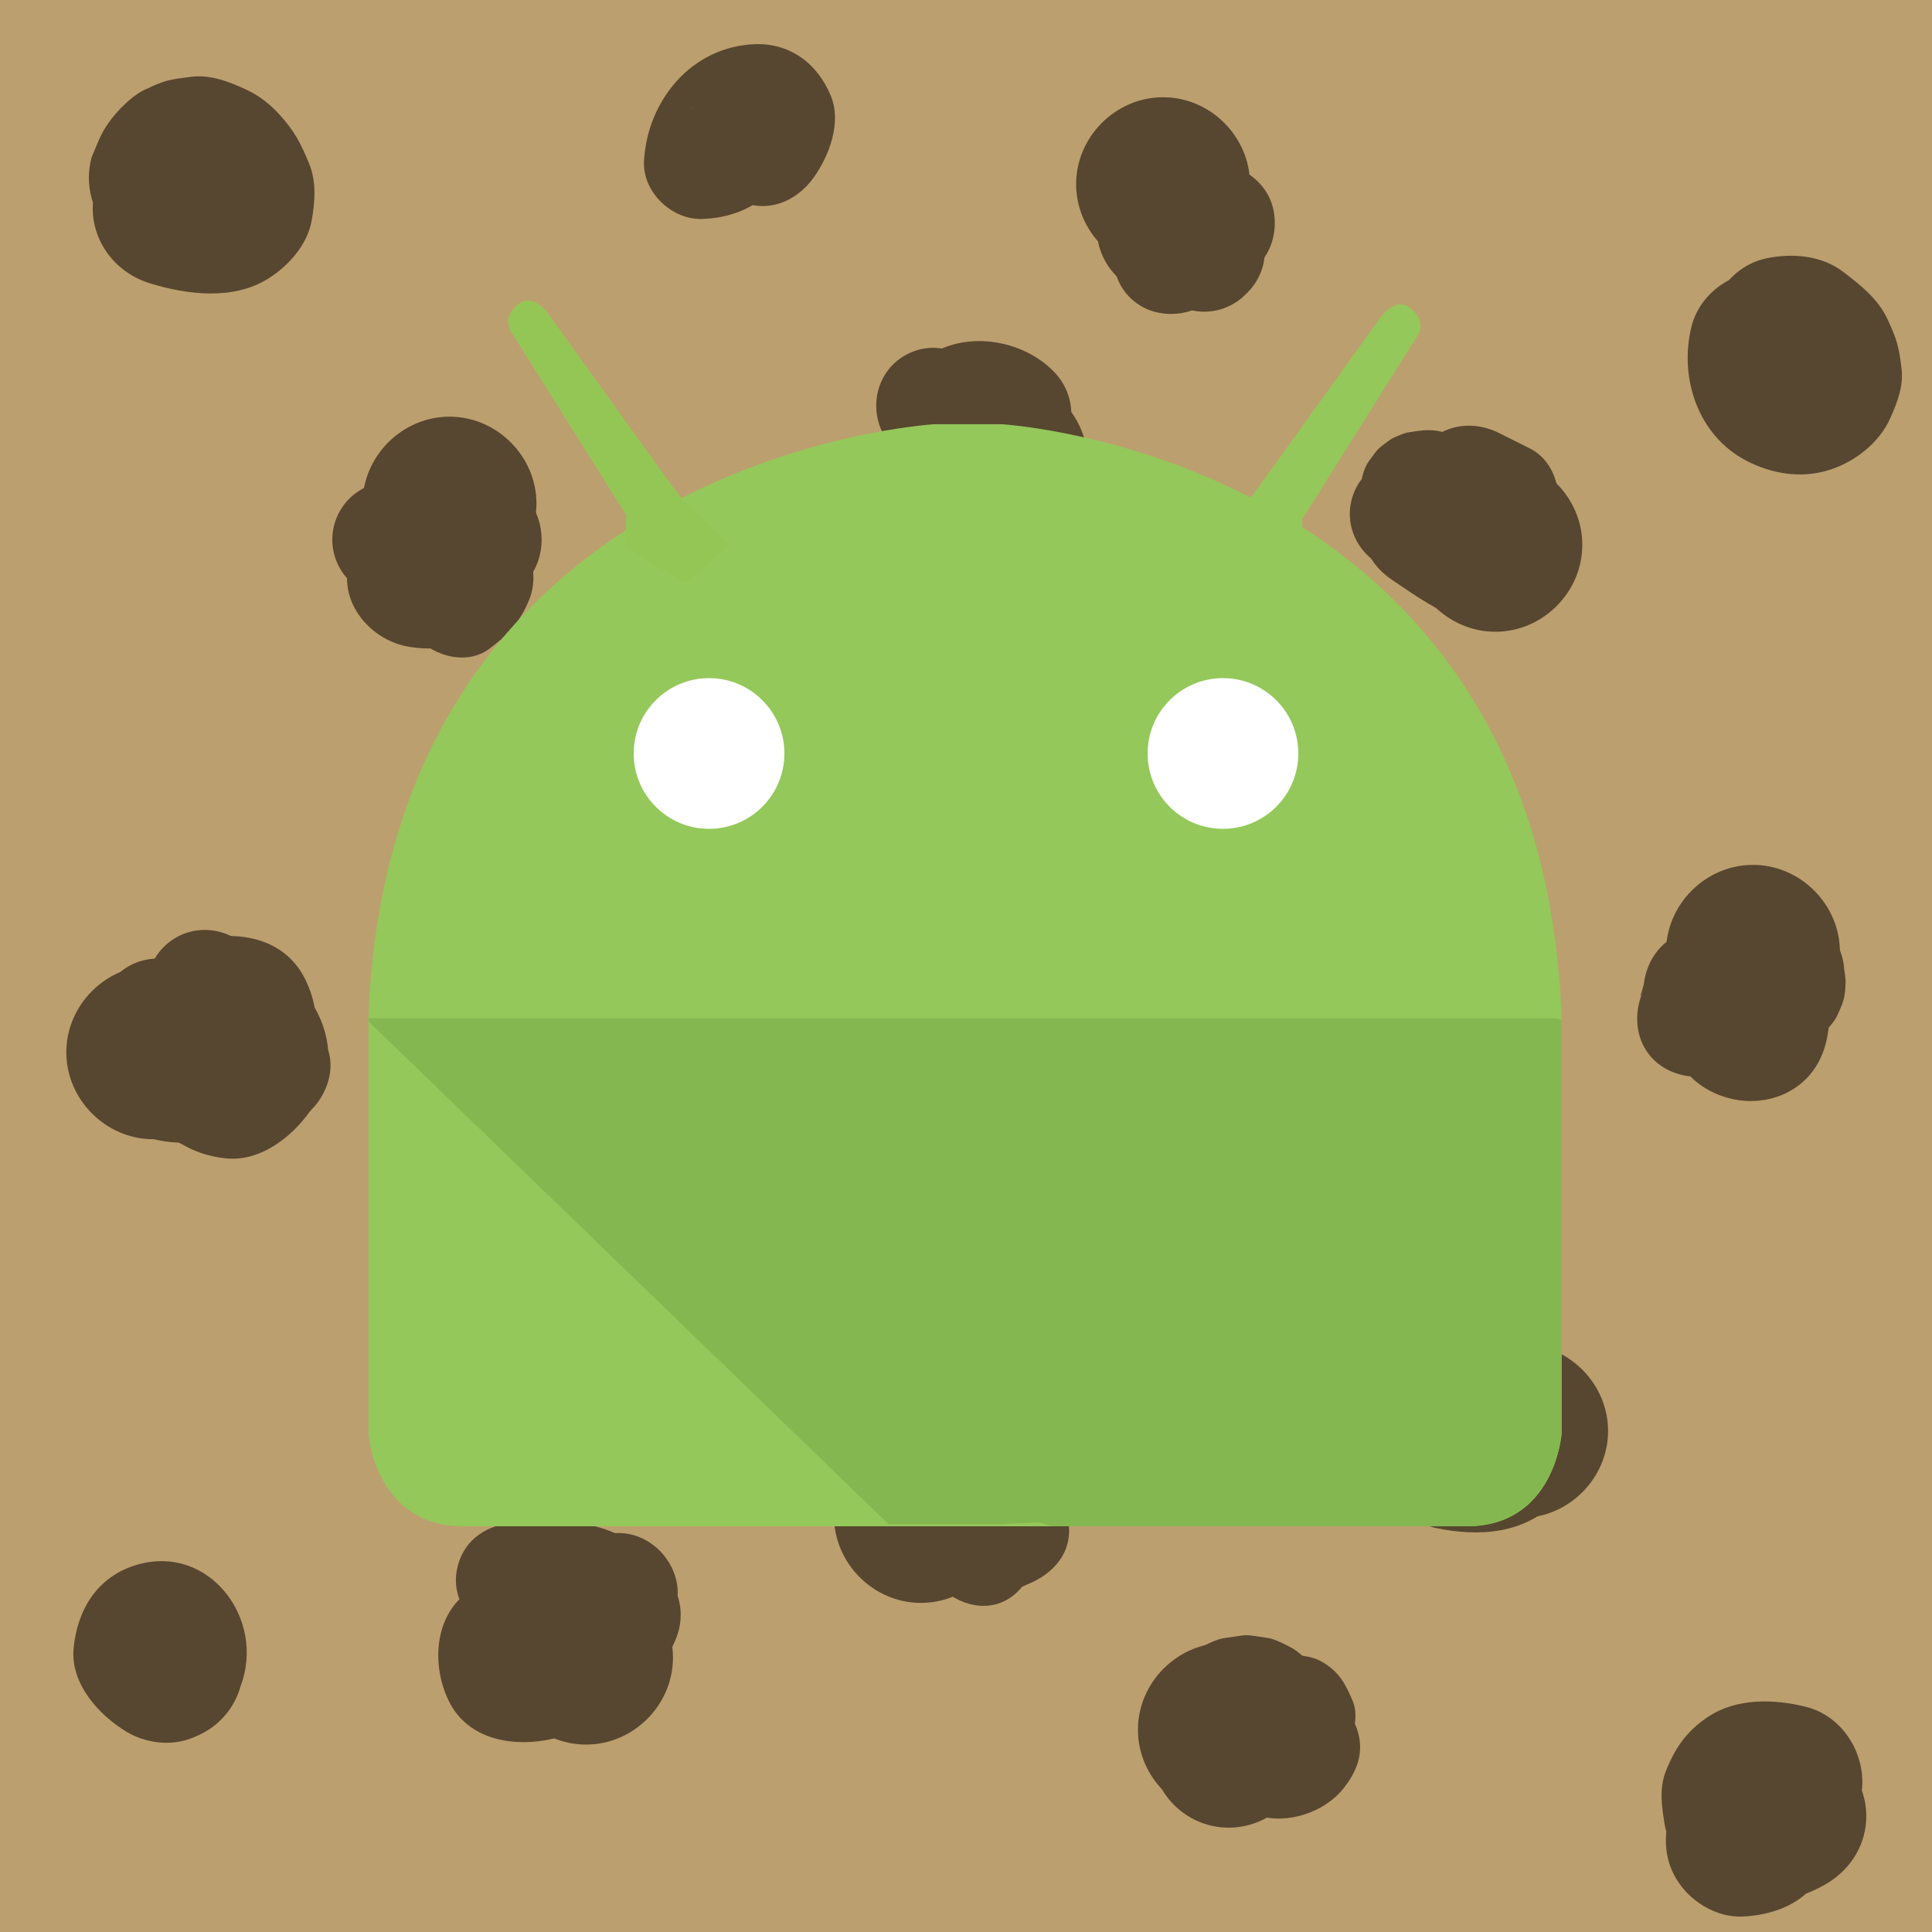 <?xml version="1.0" encoding="utf-8"?>
<!-- Generator: Adobe Illustrator 16.0.0, SVG Export Plug-In . SVG Version: 6.00 Build 0)  -->
<!DOCTYPE svg PUBLIC "-//W3C//DTD SVG 1.1//EN" "http://www.w3.org/Graphics/SVG/1.1/DTD/svg11.dtd">
<svg version="1.1" xmlns="http://www.w3.org/2000/svg" xmlns:xlink="http://www.w3.org/1999/xlink" x="0px" y="0px" width="500px"
	 height="500px" viewBox="0 0 500 500" enable-background="new 0 0 500 500" xml:space="preserve">
<g id="Fork_x2F_Knife" display="none">
	<path display="inline" fill="#8C8C8C" d="M380.877,467.47L197.671,262.11L13.235,74.103c0,0,100.93-45.156,196.91,162.115
		l206.179,196.384C416.324,432.602,420.826,466.531,380.877,467.47z"/>
	<path display="inline" fill="#8C8C8C" d="M103.507,461.143l243.67-247.137c0,0,31.363,9.529,54.394-13.828l0.308-0.31l83.73-84.921
		c0,0,3.235-6.407-1.135-10.715c-4.37-4.309-10.732-0.982-10.732-0.982l-81.195,82.193l-0.933,0.945c0,0-17.466,2.935-15.602-14.903
		l83.729-84.92c0,0,2.988-6.649-2.066-11.634c-5.056-4.986-11.662-1.902-11.662-1.902l-83.729,84.92
		c-17.809,2.118-14.462-15.669-14.462-15.669l81.701-82.631c0,0,3.236-6.407-1.135-10.716c-4.367-4.308-10.729-0.982-10.729-0.982
		l-84.884,85.7c-23.031,23.358-14.212,55.364-14.212,55.364L76.504,434.52c0,0-13.155,15.344-0.555,27.764
		C88.546,474.707,103.507,461.143,103.507,461.143z"/>
</g>
<g id="Cookie">
	<g id="Layer_4">
		<rect fill="#BC9F6E" width="500" height="500"/>
	</g>
	<path fill="#BC9F6E" d="M500,250c0,138.076-111.924,250-250,250S0,388.076,0,250S111.924,0,250,0S500,111.924,500,250z"/>
	<g id="Layer_5">
		<g>
			<g>
				<path fill="#574630" d="M42.906,27.73c-1.271,0.65-2.507,1.368-3.807,1.96c1.592-0.672,3.185-1.344,4.777-2.016
					c-0.631,0.253-1.234,0.438-1.906,0.543c1.772-0.238,3.544-0.476,5.317-0.714c-0.324,0.035-0.647,0.035-0.971,0
					c1.772,0.238,3.545,0.476,5.317,0.714c-0.554-0.092-1.032-0.232-1.556-0.437c1.593,0.672,3.185,1.344,4.778,2.016
					c-0.628-0.314-1.187-0.663-1.761-1.067c2.392,9.122,4.784,18.243,7.175,27.364c0.489-1.114,1.064-2.171,1.797-3.145
					c-1.042,1.349-2.085,2.698-3.127,4.047c0.461-0.583,0.964-1.111,1.541-1.582c-1.349,1.042-2.699,2.085-4.048,3.127
					c0.516-0.397,1.06-0.725,1.657-0.983c-1.592,0.672-3.185,1.344-4.777,2.016c0.5-0.198,1.005-0.337,1.536-0.421
					c-1.772,0.238-3.545,0.476-5.317,0.714c0.655-0.084,1.299-0.079,1.954,0.004c-1.772-0.238-3.544-0.477-5.317-0.714
					c0.735,0.113,1.437,0.315,2.126,0.593c-1.593-0.672-3.185-1.344-4.778-2.016c0.977,0.416,1.876,0.961,2.72,1.604
					c-1.349-1.042-2.698-2.085-4.048-3.127c0.97,0.763,1.833,1.633,2.599,2.601c-1.042-1.349-2.085-2.698-3.127-4.047
					c0.722,0.94,1.333,1.946,1.801,3.036c-0.672-1.593-1.344-3.185-2.016-4.778c0.311,0.763,0.542,1.542,0.655,2.359
					c-0.238-1.772-0.476-3.544-0.714-5.316c0.059,0.517,0.068,1.026,0.01,1.543c0.238-1.772,0.476-3.544,0.714-5.317
					c-0.063,0.435-0.17,0.847-0.336,1.254c0.672-1.592,1.344-3.185,2.016-4.777c-0.135,0.298-0.294,0.574-0.485,0.84
					c1.042-1.349,2.085-2.698,3.127-4.047c-0.247,0.318-0.523,0.593-0.837,0.845c1.349-1.042,2.698-2.085,4.048-3.127
					c-0.361,0.268-0.74,0.485-1.148,0.672c1.592-0.672,3.185-1.344,4.777-2.016c-0.716,0.301-1.456,0.483-2.222,0.602
					c1.772-0.238,3.544-0.476,5.317-0.714c-1.706,0.224-3.416,0.121-5.116-0.104c1.772,0.238,3.544,0.476,5.317,0.714
					c-2.466-0.359-4.873-0.981-7.25-1.718c-10.413-3.226-21.782,3.715-24.603,13.969c-2.96,10.762,3.564,21.379,13.969,24.603
					c9.728,3.013,21.754,4.517,30.853-1.257c5.186-3.291,10.012-8.683,11.122-14.938c0.863-4.867,1.282-9.981-0.643-14.7
					c-2.158-5.292-3.829-8.523-7.785-12.851c-2.265-2.477-5.104-4.736-8.146-6.178c-4.406-2.087-9.533-4.138-14.552-3.493
					c-5.842,0.75-6.596,0.774-12.006,3.322c-2.332,1.098-4.411,2.908-6.202,4.742c-2.205,2.257-4.3,5.032-5.592,7.974
					c-0.672,1.592-1.344,3.185-2.016,4.777c-0.953,3.544-0.953,7.089,0,10.634c1.469,5.341,4.79,8.857,9.191,11.953
					c2.146,1.509,4.633,2.338,7.075,3.292c4.083,1.596,8.494,0.874,12.624,0.227c3.738-0.585,7.147-2.809,10.49-4.52
					c9.697-4.963,12.45-18.359,7.175-27.364c-2.619-4.471-6.954-7.816-11.953-9.191C52.913,24.228,47.792,25.229,42.906,27.73
					L42.906,27.73z"/>
			</g>
		</g>
		<g>
			<g>
				<path fill="#574630" d="M337.285,458.316c0.041-0.108,0.082-0.217,0.123-0.325c-0.672,1.593-1.344,3.186-2.016,4.777
					c0.242-0.52,0.537-0.983,0.878-1.443c-1.042,1.349-2.085,2.698-3.127,4.048c1.396-1.786,2.819-3.51,4.166-5.355
					c1.385-1.898,2.227-4.352,2.937-6.486c2.168-6.513,0.278-13.869-2.977-19.626c-2.392,9.122-4.783,18.243-7.175,27.364
					c0.199-0.095,0.399-0.188,0.599-0.283c-1.592,0.672-3.185,1.344-4.777,2.016c0.609-0.249,1.184-0.449,1.837-0.537
					c-1.772,0.238-3.545,0.477-5.316,0.714c0.115-0.001,0.23-0.002,0.345-0.003c-1.771-0.238-3.544-0.477-5.316-0.714
					c0.204,0.011,0.401,0.053,0.592,0.126c-1.593-0.672-3.186-1.344-4.778-2.016c0.178,0.07,0.343,0.163,0.494,0.28
					c-1.35-1.043-2.699-2.085-4.048-3.127c0.819,0.694,1.394,1.64,2.133,2.417c7.516,7.895,20.722,7.563,28.285,0
					c7.847-7.848,7.511-20.394,0-28.285c-2.146-2.253-3.51-4.309-6.675-5.824c-0.721-0.345-3.565-1.897-5.369-2.143
					c-6.854-0.934-4.126-0.924-10.979,0.003c-2.528,0.342-4.98,1.782-7.214,2.837c-4.487,2.12-7.917,7.323-9.19,11.953
					c-1.438,5.227-0.638,10.719,2.016,15.411c0.205,0.339,0.391,0.688,0.556,1.048c-0.672-1.593-1.344-3.186-2.017-4.778
					c0.242,0.582,0.421,1.136,0.518,1.759c-0.238-1.771-0.477-3.544-0.715-5.316c0.028,0.246,0.031,0.493,0.011,0.74
					c0.238-1.772,0.477-3.544,0.715-5.316c-0.047,0.343-0.117,0.649-0.227,0.978c0.673-1.592,1.345-3.185,2.017-4.777
					c-0.217,0.508-0.492,0.953-0.817,1.398c1.042-1.35,2.085-2.698,3.127-4.048c-1.387,1.793-2.805,3.52-4.165,5.354
					c-1.434,1.932-2.185,4.341-3.018,6.548c-1.813,4.796-0.485,11.141,2.016,15.411c2.619,4.471,6.953,7.815,11.953,9.19
					c5.162,1.42,10.792,0.69,15.411-2.016C332.904,467.452,335.374,463.375,337.285,458.316L337.285,458.316z"/>
			</g>
		</g>
		<g>
			<g>
				<path fill="#574630" d="M481,89c-0.003-0.344,0.025-0.685,0.085-1.022c-0.237,1.772-0.476,3.544-0.714,5.316
					c0.048-0.274,0.129-0.538,0.244-0.791c-0.672,1.592-1.344,3.185-2.017,4.777c0.059-0.104,0.117-0.209,0.177-0.313
					c-1.043,1.349-2.085,2.698-3.128,4.047c0.122-0.183,0.271-0.339,0.448-0.47c-1.35,1.042-2.698,2.085-4.048,3.127
					c0.09-0.054,0.179-0.107,0.268-0.16c-1.592,0.672-3.185,1.344-4.777,2.016c0.194-0.092,0.398-0.152,0.611-0.179
					c-1.771,0.238-3.544,0.476-5.316,0.714c0.232-0.029,0.465-0.03,0.697-0.002c-1.771-0.238-3.544-0.476-5.316-0.714
					c0.56,0.091,1.059,0.252,1.581,0.472c-1.593-0.672-3.185-1.344-4.777-2.016c0.767,0.377,1.458,0.826,2.138,1.342
					c-1.349-1.042-2.698-2.085-4.048-3.127c0.896,0.738,1.689,1.54,2.429,2.434c-1.042-1.349-2.085-2.698-3.127-4.048
					c0.719,0.94,1.321,1.91,1.816,2.985c-0.672-1.592-1.344-3.185-2.017-4.777c0.277,0.697,0.485,1.378,0.629,2.114
					c-0.238-1.772-0.476-3.544-0.714-5.317c0.086,0.716,0.09,1.373-0.006,2.087c0.237-1.772,0.476-3.544,0.714-5.317
					c-0.039,0.168-0.078,0.337-0.117,0.505c0.672-1.592,1.344-3.185,2.016-4.777c-0.358,0.818-0.761,1.55-1.284,2.272
					c1.042-1.349,2.084-2.698,3.127-4.047c-0.379,0.445-0.761,0.831-1.206,1.208c1.349-1.042,2.698-2.085,4.048-3.127
					c-0.442,0.315-0.873,0.573-1.361,0.81c1.593-0.672,3.186-1.344,4.777-2.016c-0.488,0.188-0.955,0.326-1.467,0.433
					c1.771-0.238,3.544-0.476,5.316-0.714c-0.693,0.089-1.344,0.097-2.04,0.032c1.772,0.238,3.545,0.476,5.317,0.714
					c-0.707-0.115-1.36-0.292-2.03-0.542c1.592,0.672,3.185,1.344,4.777,2.017c-0.853-0.378-1.61-0.833-2.352-1.399
					c1.35,1.042,2.699,2.084,4.048,3.127c-0.586-0.504-1.102-1.033-1.593-1.63c1.043,1.349,2.085,2.699,3.128,4.048
					c-0.473-0.648-0.864-1.304-1.214-2.025c0.672,1.592,1.344,3.185,2.016,4.777c-0.404-0.984-0.662-1.95-0.81-3.004
					c0.237,1.772,0.476,3.545,0.714,5.317c-0.07-0.921-0.049-1.796,0.056-2.714c-0.238,1.772-0.477,3.544-0.714,5.317
					c0.07-0.487,0.171-0.967,0.301-1.442c2.551-10.591-3.211-21.644-13.969-24.603c-10.248-2.819-22.051,3.372-24.602,13.969
					c-3.177,13.192,1.73,28.076,14.309,34.583c6.475,3.349,13.857,4.585,20.962,2.496c6.785-1.996,13.402-7.091,16.284-13.667
					c1.76-4.016,3.396-8.187,2.854-12.687c-0.687-5.694-1.17-7.452-3.599-12.729c-2.448-5.317-7.107-8.981-11.611-12.399
					c-5.55-4.212-13.169-4.808-19.716-3.435C446.955,68.993,441.386,79.387,441,89c-0.438,10.9,9.429,20,20,20
					C472.233,109,480.563,99.89,481,89L481,89z"/>
			</g>
		</g>
		<g>
			<g>
				<path fill="#574630" d="M53.094,413.73c-0.337-0.199-0.674-0.399-1.012-0.6c2.005,1.191,3.577,2.811,4.715,4.858
					c5.511,7.736,0.769,19.029-6.341,23.71c-9.594,6.314-22.066-0.126-25.877-10.566c-0.734-2.532-0.777-5.07-0.13-7.615
					c-0.191,0.74-0.436,1.462-0.734,2.166c-3.864,10.207,4.198,21.914,13.969,24.602c11.254,3.096,20.747-3.782,24.603-13.969
					c6.505-17.185-8.07-36.843-26.853-31.352c-10.131,2.961-15.403,11.483-16.383,21.576c-0.894,9.203,6.608,17.436,13.856,21.729
					c9.384,5.559,21.882,2.182,27.364-7.175C65.803,431.648,62.458,419.277,53.094,413.73L53.094,413.73z"/>
			</g>
		</g>
		<g>
			<g>
				<path fill="#574630" d="M437.73,459.905c-2.693,4.785-3.037,9.153-3.636,14.439c0.238-1.772,0.476-3.544,0.714-5.316
					c-0.034,0.136-0.068,0.271-0.103,0.407c0.673-1.593,1.345-3.186,2.017-4.778c-0.06,0.12-0.118,0.24-0.178,0.359
					c1.043-1.349,2.085-2.698,3.128-4.048c-0.092,0.103-0.184,0.204-0.275,0.306c1.35-1.042,2.699-2.085,4.048-3.127
					c-0.132,0.082-0.264,0.165-0.396,0.247c1.593-0.672,3.185-1.344,4.777-2.016c-0.398,0.168-0.813,0.267-1.247,0.297
					c1.772-0.238,3.545-0.477,5.317-0.715c-0.3,0.013-0.599,0.026-0.897,0.039c6.429,8.438,12.857,16.878,19.285,25.316
					c0.179-0.923,0.41-1.789,0.75-2.666c-0.672,1.592-1.344,3.185-2.016,4.777c0.263-0.557,0.543-1.055,0.891-1.563
					c-1.043,1.35-2.085,2.698-3.127,4.048c0.364-0.444,0.73-0.817,1.172-1.188c-1.35,1.042-2.699,2.085-4.048,3.127
					c0.473-0.326,0.928-0.579,1.453-0.813c-1.593,0.672-3.186,1.345-4.778,2.017c0.579-0.198,1.132-0.335,1.734-0.438
					c-1.771,0.238-3.544,0.476-5.316,0.714c0.93-0.091,1.819-0.079,2.75,0c-1.772-0.238-3.545-0.476-5.316-0.714
					c1.105,0.15,2.171,0.379,3.25,0.666c-1.593-12.185-3.186-24.369-4.778-36.555c-0.705,0.436-1.417,0.826-2.169,1.176
					c1.593-0.672,3.186-1.344,4.777-2.016c-0.967,0.4-1.929,0.695-2.964,0.859c1.772-0.238,3.545-0.477,5.317-0.715
					c-0.733,0.078-1.438,0.086-2.171,0.005c1.772,0.238,3.544,0.477,5.316,0.715c-0.651-0.109-1.256-0.277-1.867-0.529
					c1.593,0.672,3.186,1.344,4.778,2.017c-0.444-0.214-0.853-0.452-1.255-0.736c1.35,1.043,2.698,2.085,4.048,3.128
					c-0.464-0.367-0.868-0.763-1.243-1.221c1.042,1.35,2.084,2.699,3.127,4.048c-0.34-0.461-0.618-0.933-0.855-1.454
					c0.673,1.592,1.345,3.185,2.017,4.777c-0.204-0.52-0.347-1.032-0.437-1.583c0.238,1.772,0.477,3.545,0.715,5.316
					c-0.058-0.543-0.056-1.062,0.013-1.604c-0.238,1.772-0.477,3.545-0.714,5.316c0.08-0.427,0.193-0.822,0.354-1.227
					c-0.672,1.593-1.344,3.185-2.017,4.777c0.191-0.402,0.409-0.762,0.677-1.117c-1.043,1.349-2.085,2.698-3.127,4.048
					c0.229-0.266,0.464-0.502,0.728-0.734c-1.35,1.043-2.698,2.085-4.048,3.128c0.518-0.399,1.053-0.699,1.653-0.956
					c-1.593,0.672-3.186,1.344-4.777,2.017c0.731-0.264,1.458-0.426,2.229-0.529c-1.772,0.238-3.545,0.477-5.316,0.715
					c1.171-0.103,2.311-0.057,3.478,0.078c-1.772-0.238-3.545-0.477-5.317-0.714c0.957,0.144,1.891,0.337,2.83,0.569
					c10.573,2.623,21.657-3.265,24.602-13.969c2.834-10.303-3.391-21.979-13.969-24.602c-8.224-2.04-17.954-2.302-25.313,2.631
					c-5.508,3.691-8.49,7.978-10.882,14.024c-1.784,4.513-1.059,9.205-0.314,13.786c0.722,4.439,3.639,8.2,6.382,11.541
					c3.021,3.679,7.093,5.354,11.324,7.1c7.754,3.197,17.757,0.687,24.582-3.527C479.134,483.541,483,477.182,483,470
					c0-8.842-6.096-16.995-14.684-19.285c-3.241-0.865-6.661-1.366-10.004-1.465c-5.192-0.154-9.061,1.438-13.657,3.48
					c-6.627,2.945-11.62,11.105-12.94,17.953c-1.05,5.439-0.86,10.502,2.016,15.411c3.443,5.878,10.313,10.208,17.27,9.905
					c7.702-0.336,16.396-3.319,20.084-10.795c2.336-4.734,2.423-5.676,3.011-10.86c0.097-0.855,0.087-1.714,0.201-2.568
					c-0.238,1.771-0.477,3.544-0.714,5.316c0.071-0.408,0.193-0.801,0.366-1.177c-0.672,1.593-1.344,3.185-2.016,4.777
					c0.112-0.199,0.225-0.399,0.337-0.599c5.349-9.504,2.337-21.792-7.175-27.364C455.807,447.29,443.07,450.419,437.73,459.905
					L437.73,459.905z"/>
			</g>
		</g>
	</g>
	<g>
		<g>
			<path fill="#574630" d="M387,163.498c12.266,0,22.5-10.235,22.5-22.5s-10.234-22.5-22.5-22.5s-22.5,10.235-22.5,22.5
				S374.734,163.498,387,163.498L387,163.498z"/>
		</g>
	</g>
	<g>
		<g>
			<path fill="#574630" d="M332.334,261.498c12.266,0,22.5-10.235,22.5-22.5s-10.234-22.5-22.5-22.5s-22.5,10.235-22.5,22.5
				S320.068,261.498,332.334,261.498L332.334,261.498z"/>
		</g>
	</g>
	<g>
		<g>
			<path fill="#574630" d="M238.333,414.831c12.265,0,22.5-10.234,22.5-22.5s-10.235-22.5-22.5-22.5s-22.5,10.234-22.5,22.5
				S226.068,414.831,238.333,414.831L238.333,414.831z"/>
		</g>
	</g>
	<g>
		<g>
			<path fill="#574630" d="M153,258.164c12.265,0,22.5-10.235,22.5-22.5s-10.235-22.5-22.5-22.5s-22.5,10.235-22.5,22.5
				S140.735,258.164,153,258.164L153,258.164z"/>
		</g>
	</g>
	<g>
		<g>
			<path fill="#574630" d="M157.667,365.497c12.265,0,22.5-10.234,22.5-22.5s-10.235-22.5-22.5-22.5s-22.5,10.234-22.5,22.5
				S145.402,365.497,157.667,365.497L157.667,365.497z"/>
		</g>
	</g>
	<g>
		<g>
			<path fill="#574630" d="M259,142.164c12.266,0,22.5-10.235,22.5-22.5s-10.234-22.5-22.5-22.5c-12.265,0-22.5,10.235-22.5,22.5
				S246.735,142.164,259,142.164L259,142.164z"/>
		</g>
	</g>
	<g>
		<g>
			<path fill="#574630" d="M393.667,392.831c12.266,0,22.5-10.234,22.5-22.5s-10.234-22.5-22.5-22.5s-22.5,10.234-22.5,22.5
				S381.401,392.831,393.667,392.831L393.667,392.831z"/>
		</g>
	</g>
	<g>
		<g>
			<path fill="#574630" d="M39.667,294.831c12.265,0,22.5-10.234,22.5-22.5s-10.235-22.5-22.5-22.5s-22.5,10.234-22.5,22.5
				S27.402,294.831,39.667,294.831L39.667,294.831z"/>
		</g>
	</g>
	<g>
		<g>
			<path fill="#574630" d="M116.333,152.831c12.265,0,22.5-10.235,22.5-22.5s-10.235-22.5-22.5-22.5s-22.5,10.235-22.5,22.5
				S104.068,152.831,116.333,152.831L116.333,152.831z"/>
		</g>
	</g>
	<g>
		<g>
			<path fill="#574630" d="M301,70.164c12.266,0,22.5-10.235,22.5-22.5s-10.234-22.5-22.5-22.5s-22.5,10.235-22.5,22.5
				S288.734,70.164,301,70.164L301,70.164z"/>
		</g>
	</g>
	<g>
		<g>
			<path fill="#574630" d="M317,470.164c12.266,0,22.5-10.234,22.5-22.5s-10.234-22.5-22.5-22.5s-22.5,10.234-22.5,22.5
				S304.734,470.164,317,470.164L317,470.164z"/>
		</g>
	</g>
	<g>
		<g>
			<path fill="#574630" d="M453.667,268.83c12.266,0,22.5-10.234,22.5-22.5s-10.234-22.5-22.5-22.5s-22.5,10.235-22.5,22.5
				S441.401,268.83,453.667,268.83L453.667,268.83z"/>
		</g>
	</g>
	<g>
		<g>
			<path fill="#574630" d="M151.667,451.497c12.265,0,22.5-10.234,22.5-22.5s-10.235-22.5-22.5-22.5s-22.5,10.234-22.5,22.5
				S139.402,451.497,151.667,451.497L151.667,451.497z"/>
		</g>
	</g>
	<g>
		<g>
			<path fill="#574630" d="M274.91,269.574c0.084-0.084,0.173-0.162,0.267-0.234c-1.518,1.173-3.036,2.345-4.554,3.518
				c0.294-0.212,0.611-0.369,0.934-0.533c1.994-1.016,3.727-2.561,5.354-4.083c4.27-3.997,6.59-10.132,6.59-15.91
				c0-5.943-2.39-11.709-6.59-15.91c-4.201-4.201-9.967-6.59-15.91-6.59c-1.994,0.268-3.987,0.536-5.981,0.804
				c-3.812,1.069-7.121,2.998-9.928,5.787c-0.084,0.083-0.173,0.162-0.267,0.234c1.518-1.173,3.036-2.346,4.554-3.518
				c-0.294,0.212-0.611,0.369-0.933,0.533c-1.994,1.016-3.727,2.561-5.354,4.084c-4.27,3.997-6.59,10.131-6.59,15.91
				c0,5.943,2.39,11.709,6.59,15.91c4.2,4.2,9.966,6.59,15.91,6.59c1.994-0.268,3.987-0.536,5.981-0.804
				C268.793,274.291,272.103,272.362,274.91,269.574L274.91,269.574z"/>
		</g>
	</g>
	<g>
		<g>
			<path fill="#574630" d="M314.715,238.093c-0.346,0.543-0.691,1.086-1.037,1.629c2.988-2.297,5.977-4.595,8.965-6.893
				c-0.321,0.124-0.643,0.247-0.963,0.37c6.329,4.822,12.658,9.643,18.987,14.464c-0.434-4.332-0.185-8.963-1.825-13.057
				c-2.97-7.41-7.771-11.326-15.188-14.074c2.207,8.357,4.413,16.714,6.619,25.071c0.572-0.575,3.58-3.152,0.191-0.54
				c0.992-0.764,3.599-1.786-0.836,0c0.206-0.062,0.413-0.124,0.619-0.186c-1.916,0.519-3.826,0.497-5.732-0.066
				c1.413,0.406,0.707,0.095-2.118-0.934c-2.254-1.874-2.828-2.313-1.724-1.319c1.843,1.69-2.3-3.27-0.786-1.111
				c0.394,0.56,0.729,1.162,1.067,1.755c0.857,1.502,1.575,3.087,2.32,4.646c4.223,8.836,11.554,17.523,22.392,16.816
				c9.781-0.638,16.981-9.083,14.464-18.988c-1.345-5.292-1.938-10.067-4.845-14.917c-4.197-7-13.41-9.548-20.522-5.381
				c-6.99,4.095-9.589,13.506-5.382,20.523c0.943,1.69,1.023,1.722,0.241,0.096c0.22,0.765,0.393,1.54,0.519,2.325
				c0.344,1.79,0.611,3.56,1.062,5.33c4.821-6.329,9.643-12.658,14.464-18.987c-2.579,0.168,4.096,0.964,1.704,0.319
				c2.672,1.273,3.369,1.525,2.093,0.757c2.21,1.824,2.777,2.215,1.704,1.173c-1.821-1.837,2.271,3.211,0.764,0.963
				c-0.529-0.791-0.975-1.639-1.421-2.479c-1.707-3.208-2.994-6.635-5.092-9.625c-4.177-5.953-9.908-10.267-17.443-10.505
				c-7.446-0.235-13.878,4.057-18.915,9.123c-8.478,8.527-3.723,21.238,6.619,25.071c-2.768-1.037-4.559-3.005-5.375-5.905
				c0.379,1.619,0.387,1.379,0.023-0.719c0.158,1.605,0.178,3.22,0.339,4.826c0.877,8.772,9.081,18.275,18.987,14.464
				c5.078-1.953,8.057-4.325,10.965-8.894c4.396-6.903,1.468-16.51-5.381-20.522C327.981,228.461,319.098,231.21,314.715,238.093
				L314.715,238.093z"/>
		</g>
	</g>
	<g>
		<g>
			<path fill="#574630" d="M387.654,131.866c-0.675-0.202-1.342-0.427-2.001-0.675c2.041,0.902,2.343,1.016,0.904,0.343
				c-1.379-0.659-2.675-1.489-3.951-2.325c-2.508-1.643-4.884-3.485-7.368-5.165c-2.524,9.317-5.048,18.635-7.571,27.952
				c-2.569-1.071-5.138-2.141-7.707-3.212c1.033,1.091,0.84,0.796-0.578-0.884c4.698,6.67,13.018,9.778,20.522,5.381
				c6.604-3.869,10.099-13.826,5.382-20.523c-4.558-6.471-9.535-9.975-17.619-10.762c-6.551-0.638-12.824,5.049-14.464,11.012
				c-1.874,6.812,1.272,13.141,6.893,16.94c6.41,4.333,12.065,8.45,19.584,10.845c7.791,2.481,16.349-2.833,18.451-10.477
				C400.364,142.198,395.438,134.346,387.654,131.866L387.654,131.866z"/>
		</g>
	</g>
	<g>
		<g>
			<path fill="#574630" d="M383.238,144.616c1.461-0.782,2.794-1.856,3.964-3.026c2.397-2.398,3.156-4.261,4.346-7.355
				c0.601-1.564,0.762-3.333,0.708-5.003c-0.122-3.755-0.778-5.12-2.304-8.472c-0.782-1.012-1.563-2.024-2.346-3.036
				c-1.871-1.859-4.078-3.145-6.619-3.858c-3.871-1.065-8.094-0.517-11.558,1.512c-3.354,1.964-5.862,5.215-6.894,8.964
				c-0.179,1.33-0.357,2.659-0.536,3.988c0.009,2.708,0.691,5.231,2.048,7.571c0.027,0.061,0.056,0.121,0.083,0.182
				c-0.504-1.194-1.008-2.389-1.513-3.583c0.066,0.181,0.116,0.353,0.153,0.542c-0.179-1.329-0.357-2.658-0.536-3.988
				c0.027,0.24,0.026,0.46-0.005,0.7c0.179-1.33,0.357-2.659,0.536-3.988c-0.037,0.172-0.084,0.33-0.147,0.494
				c0.504-1.194,1.008-2.389,1.513-3.583c-0.104,0.217-0.222,0.409-0.368,0.599c0.781-1.012,1.563-2.024,2.346-3.036
				c-0.167,0.19-0.343,0.354-0.543,0.509c1.013-0.782,2.024-1.564,3.036-2.346c-0.165,0.114-0.33,0.214-0.507,0.308
				c-3.363,1.799-5.896,5.337-6.893,8.964c-1.065,3.872-0.518,8.094,1.512,11.559c1.964,3.353,5.215,5.862,8.965,6.894
				C375.676,147.228,379.636,146.542,383.238,144.616L383.238,144.616z"/>
		</g>
	</g>
	<g>
		<g>
			<path fill="#574630" d="M369.667,111.331c-0.384,0-0.768,0.002-1.15,0.035c-1.466,0.123-2.928,0.333-4.377,0.591
				c-0.157,0.028-0.307,0.079-0.454,0.139c0.542-0.22-2.835,0.935-3.861,1.678c-3.402,2.466-3.046,2.145-5.53,5.528
				c-1.641,2.234-2.193,5.704-2.294,8.362c-0.147,3.889,1.681,7.894,4.394,10.606c2.8,2.8,6.645,4.394,10.606,4.394
				s7.807-1.593,10.606-4.394c0.782-1.012,1.563-2.024,2.346-3.036c1.356-2.339,2.039-4.863,2.048-7.571
				c0-0.092,0.007-0.184,0.021-0.275c-0.179,1.329-0.357,2.658-0.536,3.988c0.014-0.081,0.034-0.158,0.063-0.234
				c-0.504,1.194-1.008,2.389-1.513,3.583c0.046-0.104,0.096-0.19,0.163-0.282c-0.782,1.012-1.564,2.024-2.346,3.036
				c0.045-0.054,0.095-0.103,0.149-0.147c-1.012,0.782-2.024,1.564-3.036,2.346c0.09-0.065,0.179-0.117,0.278-0.167
				c-1.194,0.504-2.389,1.008-3.583,1.512c0.23-0.094,0.464-0.145,0.71-0.179c-1.33,0.179-2.659,0.357-3.988,0.536
				c0.427-0.047,0.855-0.049,1.284-0.049c3.963-0.002,7.806-1.592,10.606-4.394c2.801-2.8,4.394-6.644,4.394-10.606
				s-1.593-7.806-4.394-10.606C377.475,112.925,373.629,111.329,369.667,111.331L369.667,111.331z"/>
		</g>
	</g>
	<g>
		<g>
			<path fill="#574630" d="M307.43,44.712c-0.199,0.099-0.401,0.191-0.606,0.277c1.194-0.504,2.389-1.008,3.583-1.512
				c-3.255,1.352-6.633,2.468-9.699,4.225c-4.342,2.486-8.484,6.522-10.659,11.057c-3.536,7.372-2.095,16.144,5.382,20.523
				c6.615,3.875,16.987,1.989,20.522-5.381c0.379-0.791,0.803-1.514,1.311-2.229c-0.781,1.012-1.563,2.024-2.345,3.036
				c0.756-0.95,1.589-1.76,2.547-2.505c-1.013,0.782-2.024,1.564-3.036,2.346c1.341-0.961,2.772-1.71,4.285-2.362
				c-1.194,0.504-2.389,1.008-3.583,1.512c2.481-1.028,5.01-1.924,7.439-3.083c7.379-3.518,9.25-13.92,5.382-20.523
				c-1.964-3.353-5.215-5.862-8.965-6.894C314.846,42.061,311.189,42.919,307.43,44.712L307.43,44.712z"/>
		</g>
	</g>
	<g>
		<g>
			<path fill="#574630" d="M272.94,96.391c-8.246-8.702-23.603-11.142-33.511-3.679c-3.268,2.461-5.765,4.86-6.894,8.964
				c-1.363,4.955-0.057,11.064,3.858,14.594c0.916,0.826,1.814,1.665,2.7,2.524c0.548,0.532,3.788,4.57,1.622,1.587
				c0.611,0.842,1.769,3.935,0.461,0.31c-0.829-2.298,0.368-5.257,1.885-6.967c-5.42,6.111-6.038,15.175,0,21.213
				c5.52,5.52,15.785,6.12,21.213,0c5.716-6.445,8.521-14.761,5.478-23.2c-2.399-6.652-6.954-11.999-12.145-16.679
				c-1.012,7.853-2.023,15.706-3.036,23.559c0.955-0.719,3.312-1.701-0.495-0.202c1.236-0.487,3.772-0.34-0.352-0.103
				c3.265-0.188-3.422-0.856-0.241-0.011c-2.07-0.98-2.392-1.081-0.966-0.302c-1.687-1.409-1.95-1.541-0.789-0.395
				c5.624,5.935,15.55,5.663,21.213,0C278.836,111.709,278.561,102.321,272.94,96.391L272.94,96.391z"/>
		</g>
	</g>
	<g>
		<g>
			<path fill="#574630" d="M110.048,140.76c-0.526,0.853-0.972,1.733-1.408,2.635c-0.224,0.471-0.459,0.937-0.704,1.397
				c-0.604,1.165-2.243,2.571,0.458-0.401c-4.558,5.018-5.878,12.147-2.346,18.177c3.8,6.487,13.93,10.249,20.523,5.381
				c4.909-3.624,8.127-7.148,10.429-12.856c2.076-5.149,0.801-10.918-1.578-15.672c-4.874-9.739-17.517-11.768-27.074-10.001
				c-7.964,1.472-15.162,7.669-17.713,15.282c-3.621,10.802,5.208,21.309,15.711,22.759c4.205,0.58,7.732,0.729,11.559-1.512
				c3.353-1.964,5.862-5.215,6.894-8.964c1.065-3.872,0.517-8.094-1.512-11.559c-1.751-2.989-5.353-6.395-8.964-6.894
				c-1.094-0.151-2.136-0.358-3.175-0.736c1.194,0.504,2.389,1.008,3.583,1.512c-0.298-0.119-0.584-0.26-0.859-0.426
				c0.798,0.62,1.595,1.24,2.393,1.859c1.819,2.681,2.405,3.42,1.758,2.217c0.504,1.194,1.008,2.389,1.512,3.583
				c-0.082-0.189-0.134-0.387-0.158-0.592c0.178,1.329,0.357,2.658,0.536,3.988c-0.023-0.207-0.018-0.412,0.014-0.617
				c-0.179,1.329-0.357,2.658-0.536,3.988c0.035-0.217,0.092-0.427,0.174-0.631c-0.504,1.194-1.008,2.389-1.512,3.583
				c0.527-1.172,1.619-2.328-1.568,1.77c0.264-0.339,0.592-0.627,0.91-0.914c-3.925,3.538-1.756,1.305-0.079,0.541
				c-1.195,0.504-2.389,1.008-3.583,1.512c1.2-0.49,2.407-0.82,3.691-0.999c-1.329,0.179-2.658,0.357-3.988,0.536
				c1.022-0.095,1.993-0.069,3.013,0.041c-1.329-0.178-2.658-0.357-3.987-0.536c1.145,0.183,2.209,0.453,3.279,0.902
				c-1.195-0.504-2.389-1.008-3.583-1.512c1.292,0.653,2.293,1.857-1.193-1.134c1.726,1.481-2.215-3.447-1.237-1.493
				c-0.504-1.194-1.008-2.389-1.512-3.583c0.121,0.279,0.21,0.568,0.266,0.866c-0.178-1.329-0.357-2.658-0.536-3.987
				c0.063,0.479,0.069,0.903,0.027,1.384c0.179-1.329,0.357-2.658,0.536-3.987c-0.1,0.514-0.239,0.965-0.435,1.451
				c0.504-1.194,1.008-2.389,1.512-3.583c-0.596,1.171-1.839,2.341,1.021-1.066c-0.711,0.848-2.776,2.235,0.825-0.423
				c6.059,7.853,12.118,15.706,18.177,23.559c2.827-3.111,4.218-6.257,6.346-9.703c4.298-6.962,1.541-16.468-5.381-20.523
				C123.389,131.171,114.335,133.815,110.048,140.76L110.048,140.76z"/>
		</g>
	</g>
	<g>
		<g>
			<path fill="#574630" d="M101.667,124.664c-0.222,0-0.445,0-0.667,0c-3.962,0-7.806,1.593-10.606,4.394S86,135.702,86,139.664
				s1.593,7.806,4.394,10.606s6.644,4.394,10.606,4.394c0.222,0,0.445,0,0.667,0c3.962,0,7.806-1.593,10.606-4.394
				s4.394-6.644,4.394-10.606s-1.593-7.806-4.394-10.606S105.629,124.664,101.667,124.664L101.667,124.664z"/>
		</g>
	</g>
	<g>
		<g>
			<path fill="#574630" d="M121.667,157.998c19.346,0,19.346-30,0-30S102.321,157.998,121.667,157.998L121.667,157.998z"/>
		</g>
	</g>
	<g>
		<g>
			<path fill="#574630" d="M125.667,154.664c19.346,0,19.346-30,0-30S106.321,154.664,125.667,154.664L125.667,154.664z"/>
		</g>
	</g>
	<g>
		<g>
			<path fill="#574630" d="M264.94,400.938c-0.779,0.959-1.768,1.587-2.965,1.882c1.768-0.701,3.521-1.438,5.263-2.203
				c-6.842-1.794-13.683-3.588-20.523-5.382c-1.837-3.276-0.333-0.858-0.012,0.417c0.925,3.676-0.15-3.049-0.036,0.013
				c3.671-4.821,7.342-9.643,11.013-14.464c-5.396,2.098-10.729,3.985-14.619,8.524c7.853,6.059,15.706,12.118,23.559,18.178
				c5.396-8.44,8.678-18.831,8.048-28.905c-0.549-8.778-6.452-14.176-15-15c-8.799-0.849-17.157,3.994-21.619,11.429
				c-4.21,7.016-1.606,16.43,5.381,20.523c7.115,4.168,16.323,1.617,20.523-5.381c-0.667,0.988-1.512,1.787-2.535,2.396
				c-0.864,0.593-4.903,0.729-1.75,1.032c-5-5-10-10-15-15c0.088,1.406,0.098,2.771,0.037,4.178c0.133-3.065-0.545,2.25-0.75,3.002
				c-0.069,0.251-1.761,4.526-0.52,1.75c-0.756,1.691-1.723,3.276-2.719,4.833c-9.106,14.242,12.405,31.191,23.559,18.178
				c2.423-2.826-2.598,1.208,0.465-0.488c-3.311,1.833,0.218-0.049,0.916-0.321c6.127-2.382,11.279-7.324,11.013-14.464
				c-0.204-5.463-1.36-10.777-4.048-15.57c-4.331-7.725-13.154-8.622-20.522-5.382c6.245-2.746-4.265,1.808-2.667,1.083
				c-2.146,0.973-3.865,2.454-5.702,3.93c-6.386,5.126-5.308,15.905,0,21.213C249.977,407.187,258.571,406.052,264.94,400.938
				L264.94,400.938z"/>
		</g>
	</g>
	<g>
		<g>
			<path fill="#574630" d="M315.728,453.604c2.461,2.55-1.456-2.446-0.688-0.865c-0.504-1.194-1.008-2.389-1.512-3.583
				c0.037,0.124,0.074,0.248,0.111,0.372c-0.179-1.329-0.357-2.658-0.535-3.987c0.01,0.12,0.021,0.239,0.031,0.359
				c0.179-1.329,0.357-2.659,0.536-3.988c-0.009,0.245-0.071,0.474-0.188,0.688c0.504-1.194,1.008-2.389,1.512-3.583
				c0.968-1.677,2.272-3.023,3.915-4.039c-0.662,0.438-1.426,0.745-2.146,1.067c-6.293,2.819-8.188,10.874-6.894,16.939
				c1.733,8.128,7.76,14.325,15.568,16.833c7.593,2.438,17.225-0.716,22.168-6.88c3.451-4.303,5.399-8.99,3.857-14.594
				c-1.77-6.433-7.793-11.016-14.464-11.013c-4.693,0.002-9.383,0.176-13.987,1.202c6.15,6.15,12.301,12.301,18.451,18.451
				c0.076-0.457,0.199-0.901,0.369-1.333c-0.505,1.194-1.009,2.389-1.513,3.583c0.557-1.226,1.872-2.592-0.908,0.765
				c0.454-0.549,1.021-1.006,1.562-1.462c-3.529,2.974-1.456,1.177-0.516,0.552c0.92-0.611,1.856-1.198,2.78-1.806
				c2.254-1.334,4.047-3.127,5.381-5.381c1.821-3.11,2.967-8.063,1.512-11.559c-1.805-4.338-3.435-7.515-7.679-10.09
				c-2.923-1.774-5.725-1.763-8.981-2.09c1.329,0.179,2.658,0.357,3.987,0.535c-0.157-0.055-0.313-0.11-0.471-0.166
				c-7.711-2.735-16.401,3.024-18.451,10.477c-2.287,8.314,2.777,15.721,10.477,18.451c1.755,0.623,3.71,0.82,5.571,0.703
				c-1.329-0.179-2.659-0.357-3.988-0.536c0.1,0.015,0.199,0.028,0.299,0.042c-1.194-0.504-2.389-1.008-3.584-1.512
				c0.092,0.056,0.184,0.111,0.275,0.167c-1.794-1.794-3.588-3.588-5.382-5.382c0.087,0.118,0.173,0.236,0.26,0.354
				c-0.504-1.194-1.009-2.389-1.513-3.583c0.084,0.201,0.168,0.402,0.252,0.604c2.298-5.646,4.596-11.293,6.893-16.939
				c-6.768,4.454-13.683,9.142-15.56,17.631c-2.527,11.428,7.009,21.001,18.451,18.451c0.677-0.15,1.349-0.267,2.035-0.362
				c-1.329,0.179-2.658,0.357-3.987,0.535c2.647-0.291,5.305-0.302,7.965-0.303c-3.535-8.535-7.071-17.071-10.606-25.606
				c-0.393,0.489-0.793,0.93-1.247,1.361c3.176-3.023,2.233-1.557,0.681-0.898c1.194-0.504,2.389-1.008,3.583-1.513
				c-0.5,0.169-0.978,0.291-1.498,0.381c1.329-0.179,2.658-0.357,3.988-0.536c-0.511,0.048-0.988,0.054-1.499,0.02
				c1.329,0.179,2.658,0.357,3.987,0.536c-0.677-0.102-1.281-0.27-1.913-0.53c1.194,0.504,2.389,1.008,3.583,1.512
				c-2.803-1.438,2.547,2.426,0.952,0.802c3.061,3.116,1.544,2.206,0.822,0.528c0.504,1.194,1.008,2.389,1.513,3.583
				c-0.229-0.651-0.403-1.285-0.548-1.96c-2.298,5.646-4.596,11.293-6.894,16.939c5.379-2.41,8.475-6.334,10.644-11.715
				c2.542-6.306-1.356-13.441-5.607-17.844c-5.678-5.881-15.51-5.703-21.213,0C309.872,438.245,310.052,447.725,315.728,453.604
				L315.728,453.604z"/>
		</g>
	</g>
	<g>
		<g>
			<path fill="#574630" d="M381.728,367.058c-2.261,2.417,2.895-1.69,0.186,0.013c-1.424,0.724-1.06,0.575,1.093-0.446
				c-0.586,0.178-1.181,0.318-1.784,0.421c4.478-0.908,0.571-0.272-0.74-0.333c-1.654-0.154-1.292-0.09,1.086,0.194
				c-0.641-0.107-1.278-0.231-1.913-0.373c3.492,6.15,6.984,12.301,10.477,18.451c1.002-6.068,2.991-11.761,3.203-17.987
				c-3.671,4.821-7.342,9.643-11.013,14.464c1.001-0.237,5.229-0.838,0.679-0.297c1.445-0.172,5.293,0.521,0.68-0.369
				c-1.194-9.139-2.389-18.277-3.584-27.416c-1.89,0.874-3.595,2.285-5.029,3.779c-0.956,1.221-1.905,2.446-2.848,3.678
				c-0.912,1.261-0.631,0.891,0.842-1.111c-5.411,6.12-6.045,15.169,0,21.213c5.513,5.514,15.795,6.129,21.213,0
				c1.207-1.365,2.279-2.839,3.372-4.296c-0.456,0.577-0.911,1.153-1.366,1.729c-2.123,1.324-2.471,1.628-1.041,0.912
				c11.585-5.356,8.721-25.045-3.584-27.416c-5.935-1.145-11.431-0.728-17.308,0.666c-6.624,1.57-10.791,7.95-11.013,14.464
				c-0.104,1.72-0.033,1.558,0.213-0.487c-0.174,1.179-0.48,2.344-0.761,3.5c-0.565,2.332-1.192,4.629-1.583,7
				c-1.263,7.646,1.875,16.653,10.477,18.451c11.061,2.312,23.064,1.575,31.261-7.19c5.58-5.968,5.924-15.289,0-21.213
				C397.307,361.424,387.312,361.085,381.728,367.058L381.728,367.058z"/>
		</g>
	</g>
	<g>
		<g>
			<path fill="#574630" d="M433.87,252.344c-2.69,11.178-3.121,23.633,8.542,29.899c6.362,3.418,14.366,3.727,20.753,0.167
				c6.616-3.688,9.621-10.089,10.169-17.413c0.518-6.919-5.025-12.358-11.013-14.464c-7.946-2.795-15.849-1.271-23.987-1.869
				c4.317,7.523,8.635,15.047,12.952,22.57c2.284-5.135,3.688-9.931,4.048-15.57c0.521-8.168-7.217-15-15-15
				c-8.57,0-14.48,6.843-15,15c-0.087,1.248,0.031,0.425,0.355-2.47c-0.092,0.58-0.198,1.157-0.319,1.732
				c-0.208,1.056-1.801,5.242,0.012,1.167c-4.751,10.681,0.872,21.685,12.952,22.57c2.866,0.21,5.704,0.092,8.571-0.035
				c1.431-0.063,2.854-0.065,4.285-0.037c1.806,0.128,1.905,0.125,0.299-0.009c0.976,0.216,1.929,0.508,2.857,0.878
				c-3.671-4.821-7.342-9.643-11.013-14.464c0.436-5.821,4.28-9.451,9.979-10.012c2.595,0.514,3.091,0.57,1.486,0.17
				c4.421,1.225,6.864,4.72,7.329,10.485c-0.125-1.006,0.412-5.358-0.206-0.963c0.206-1.467,0.529-2.92,0.875-4.359
				c1.912-7.942-2.407-16.232-10.477-18.452C444.636,239.753,435.783,244.396,433.87,252.344L433.87,252.344z"/>
		</g>
	</g>
	<g>
		<g>
			<path fill="#574630" d="M65.012,256.533c-5.172,2.095-9.128,5.161-13.262,8.872c-1.376,1.236-2.741,2.483-4.144,3.689
				c-2.351,2.021,2.858-2.046,0.604-0.455c-7.551,5.331,19.068,20.067,19.16,11.692c-0.046,4.277-0.498,3.161,0.031,1.479
				c0.879-2.798-1.589,3.442-0.256,0.551c0.916-1.987,2.021-3.89,3.128-5.774c1.597-2.721,3.368-5.329,5.013-8.019
				c-7.853,1.012-15.706,2.023-23.559,3.035c2.649,2.18-1.417-2.813,0.311,0.11c-2.008-3.397,0.067,0.393,0.424,1.507
				c1.188,3.709,2.523,7.573,4.92,10.682c4.983,6.46,12.787,9.913,20.523,5.381c6.377-3.735,10.389-14.03,5.381-20.523
				c-0.634-0.821-2.538-4.908-1.176-1.369c-0.537-1.396-0.941-2.849-1.412-4.268c-1.565-4.706-3.845-9.514-7.758-12.732
				c-7.481-6.154-18.159-5.798-23.559,3.036c-6.227,10.186-16.676,23.561-9.79,35.856c5.118,9.138,16.941,10.467,24.923,4.408
				c2.95-2.239,5.706-4.594,8.449-7.072c0.901-0.814,1.813-1.614,2.737-2.4c1.244-1.013,0.854-0.718-1.17,0.883
				c1.103-0.816,3.253-1.582-1.542,0.359c7.572-3.066,12.836-9.873,10.477-18.451C81.485,259.816,72.604,253.458,65.012,256.533
				L65.012,256.533z"/>
		</g>
	</g>
	<g>
		<g>
			<path fill="#574630" d="M68,258.997c0-0.117,0.01-0.232,0.03-0.348c-0.179,1.329-0.357,2.658-0.536,3.987
				c0.056-0.267,0.142-0.514,0.246-0.765c-0.504,1.194-1.008,2.389-1.512,3.583c1.495-3.483,2.291-4.788,2.364-8.678
				c0.084-4.493-1.998-8.515-4.985-11.72c-2.655-2.85-6.762-4.394-10.606-4.394c-2.708,0.008-5.231,0.691-7.571,2.048
				c-2.254,1.333-4.048,3.127-5.381,5.381c-1.862,4.104-1.684,3.596-2.217,8.046c-0.337,2.813,0.935,5.592,2.081,8.027
				c0.781,1.66,1.98,2.549,3.037,3.794c-0.782-1.012-1.563-2.023-2.346-3.036c0.034,0.044,0.062,0.092,0.082,0.144
				c-0.504-1.194-1.008-2.39-1.512-3.584c0.007,0.027,0.015,0.054,0.022,0.08c-0.179-1.329-0.357-2.658-0.536-3.987
				c0.002,0.029,0.005,0.058,0.008,0.087c0.179,1.329,0.357,2.658,0.536,3.987c0.713,2.541,1.999,4.748,3.858,6.619
				c2.8,2.801,6.644,4.394,10.606,4.394s7.806-1.593,10.606-4.394c0.782-1.012,1.564-2.023,2.346-3.036
				c1.357-2.339,2.04-4.862,2.048-7.57c-0.364-3.979-0.379-4.189-2.079-7.738c-0.586-1.224-1.604-2.208-2.482-3.244
				c-0.163-0.192-0.383-0.322-0.542-0.521c0.782,1.012,1.563,2.024,2.346,3.036c-0.039-0.053-0.07-0.11-0.094-0.171
				c0.504,1.194,1.008,2.389,1.512,3.583c-0.026-0.066-0.042-0.135-0.047-0.206c0.178,1.329,0.357,2.658,0.536,3.987
				c-0.006-0.084-0.002-0.167,0.014-0.25c-0.179,1.33-0.357,2.659-0.536,3.988c0.02-0.104,0.05-0.205,0.091-0.303
				c-0.504,1.194-1.008,2.389-1.512,3.583c0.026-0.058,0.053-0.115,0.079-0.174c-7.853,1.013-15.706,2.024-23.559,3.036
				c0.109,0.108,0.209,0.225,0.3,0.349c-0.782-1.013-1.563-2.024-2.345-3.036c0.073,0.101,0.136,0.207,0.186,0.321
				c-0.504-1.194-1.008-2.39-1.512-3.584c0.042,0.097,0.072,0.196,0.09,0.301c-0.179-1.33-0.357-2.659-0.536-3.988
				c0.015,0.148,0.013,0.276-0.006,0.424c0.179-1.329,0.357-2.658,0.536-3.987c-0.042,0.19-0.104,0.367-0.176,0.548
				c0.504-1.195,1.008-2.39,1.512-3.583c-1.592,3.745-2.258,4.796-2.443,8.963c-0.172,3.876,1.695,7.908,4.394,10.606
				c2.8,2.801,6.644,4.394,10.606,4.394s7.806-1.593,10.606-4.394C66.509,266.702,67.821,263.037,68,258.997L68,258.997z"/>
		</g>
	</g>
	<g>
		<g>
			<path fill="#574630" d="M57.727,278.271c-1.885-1.826-2.774-3.97-2.667-6.429c-0.016,1.631,0.086,1.25,0.306-1.145
				c-0.466,1.539-0.299,1.292,0.502-0.74c-0.4,0.902-2.42,3.304,0.022,0.397c-1.179,1.128-0.932,1.025,0.74-0.306
				c-2.614,1.985,3.102-0.769,0.046,0.1c2.856-0.812,6.191-0.131,7.881,2.451c0.701,1.903,0.823,2.056,0.365,0.456
				c0.249,2.134,0.334,2.334,0.259,0.601c0.016-0.777,0.066-1.553,0.152-2.326c-0.346,3.94,0.046,0.132,0.18-0.617
				c0.999-5.561,1.495-10.125,0.618-15.703c-2.298,5.646-4.596,11.293-6.894,16.939c1.65-0.852,1.675-0.88,0.075-0.083
				c2.775-0.95-1.822-0.208-2.728-0.339c1.568,0.445,1.215,0.257-1.057-0.565c-0.551-0.442-1.102-0.884-1.653-1.325
				c1.074,1.136,0.815,0.791-0.775-1.032c-0.85-2.299-1.052-2.679-0.608-1.142c-0.113-0.729-0.225-1.46-0.338-2.189
				c-0.072,1.628-0.014,1.247,0.176-1.144c-0.707,3.215,1.604-2.735-0.303,0.254c2.126-3.333-1.812,0.782,0.736-1.005
				c-0.629,0.446-1.28,0.858-1.953,1.235c-3.428,2.048,2.775-0.82-1.26,0.615c-0.888,0.292-1.789,0.531-2.703,0.721
				c3.454-0.816-2.545-0.49,1.149,0.107c-2.354-0.753-1.771-0.325,1.75,1.283c1.954,1.717,2.335,5.205,1.769,7.642
				c-0.794,3.415-0.111,0.343,0.449-0.702c0.664-1.238,1.343-2.465,1.989-3.712c3.758-7.263,1.937-16.236-5.381-20.523
				c-6.777-3.97-16.769-1.874-20.523,5.382c-2.797,5.406-5.669,10.36-6.23,16.568c-0.697,7.721,4.279,16.134,10.945,19.954
				c12.897,7.39,28.415,3.087,39.331-5.82c9.946-8.116,12.457-21.35,6.91-32.666c-6.523-13.307-23.55-13.389-34.907-7.418
				c-6.397,3.363-7.917,10.436-6.894,16.939c-0.984-6.258-1.053,2.84-0.229-2.434c-0.233,1.493-0.534,2.977-0.786,4.467
				c-0.89,5.257-1.194,9.652-0.368,14.905c1.818,11.555,11.869,18.917,22.962,19.884c9.315,0.813,17.913-6.477,22.503-13.796
				c5.999-9.566,4.295-20.438-2.346-28.953c-5.037-6.46-15.966-5.247-21.213,0C51.417,263.367,52.704,271.829,57.727,278.271
				L57.727,278.271z"/>
		</g>
	</g>
	<g>
		<g>
			<path fill="#574630" d="M151.381,225.427c-0.283,0.45-3.522,5.099-1.832,2.943c-1.126,1.435-2.41,2.728-3.732,3.979
				c-1.313,1.123-1.345,1.166-0.095,0.128c-0.738,0.502-1.499,0.965-2.283,1.391c-1.551,0.76-1.613,0.815-0.186,0.166
				c-0.91,0.324-1.833,0.603-2.771,0.836c-0.697,0.192-6.332,1.042-3.625,0.832c-0.914,0.045-1.827,0.033-2.739-0.038
				c1.91,0.291,2.066,0.249,0.469-0.125c6.01,1.639,7.958,9.938,5.292,15.088c-0.359,0.834-0.936,1.444-1.729,1.831
				c0.991-0.678,2.021-1.291,3.087-1.841c7.132-3.975,9.449-13.58,5.381-20.523c-4.192-7.156-13.379-9.362-20.523-5.381
				c-8.714,4.856-17.921,14.48-14.337,25.488c3.406,10.46,12.182,14.299,22.359,15.464c8.323,0.951,18.513-2.47,25.625-6.561
				c7.472-4.298,13.03-11.367,17.542-18.535c4.359-6.926,1.495-16.495-5.381-20.523C164.676,215.811,155.728,218.52,151.381,225.427
				L151.381,225.427z"/>
		</g>
	</g>
	<g>
		<g>
			<path fill="#574630" d="M139,251.33c19.346,0,19.346-30,0-30S119.654,251.33,139,251.33L139,251.33z"/>
		</g>
	</g>
	<g>
		<g>
			<path fill="#574630" d="M155.464,228.985c0.021-0.068,0.042-0.136,0.063-0.205c-1.286,2.207-2.572,4.413-3.857,6.619
				c-1.495,1.473-3.245,2.513-5.248,3.121c0.634-0.217,1.318-0.31,1.976-0.422c-5.215,0.891,0.09,0.209,1.438,0.218
				c0.669,0.014,1.337,0.046,2.004,0.099c3.53,0.225-3.44-0.658-0.077,0.046c1.169,0.245,3.707,1.546-0.242-0.33
				c2.035,0.967-2.482-2.313-2.805-2.897c2.988-7.345,5.977-14.69,8.964-22.035c-4.104,1.136-9.103,0.863-14.873,0.528
				c-6.758-0.393-13.079-0.202-19.794,0.806c-12.829,1.926-14.568,21.962-3.583,27.417c3.747,1.86,7.565,3.653,11.583,4.845
				c7.837,2.325,16.317-2.715,18.452-10.477c2.2-8-2.644-16.128-10.477-18.452c-1.735-0.515-2.14-0.69-4.417-1.821
				c-1.194,9.139-2.389,18.278-3.583,27.417c-1.126,0.186-0.729,0.185,1.191-0.004c1.759-0.108,3.532-0.043,5.292,0
				c2.963,0.072,5.925,0.311,8.885,0.467c6.465,0.34,13.04-0.064,19.299-1.796c9.503-2.629,13.647-13.574,8.964-22.035
				c-8.316-15.024-42.321-17.812-48.083,0.917c-2.404,7.814,2.775,16.333,10.477,18.452
				C145.073,241.679,153.062,236.793,155.464,228.985L155.464,228.985z"/>
		</g>
	</g>
	<g>
		<g>
			<path fill="#574630" d="M142.571,216.045c-2.145-1.382-4.592-1.916-6.916-2.846c3.492,3.492,6.984,6.984,10.477,10.477
				c-0.096-0.482-0.188-0.965-0.278-1.448c-0.646-3.434,0.252,2.869,0.147,1.436c-6.329,4.821-12.658,9.643-18.988,14.464
				c3.689,0.78,7.346,1.19,11.087,0.767c2.291-0.259,4.584-0.606,6.864-0.964c1.648-0.248,1.26-0.194-1.164,0.161
				c0.621-0.061,1.244-0.092,1.868-0.094c8.172-0.22,15-6.657,15-15c0-8.011-6.823-15.22-15-15c-3.233,0.087-6.44,0.653-9.63,1.154
				c-3.436,0.54,3.614-0.347,0.099-0.068c-0.669,0.042-1.34,0.049-2.01,0.023c2.271,0.404,2.558,0.435,0.862,0.093
				c-8.898-1.882-19.739,4.199-18.988,14.464c0.186,2.534,0.638,5.063,1.119,7.56c0.501,2.603,2.085,5.19,3.942,7.047
				c1.872,1.859,4.078,3.145,6.619,3.858c0.33,0.132,0.66,0.264,0.99,0.396c1.662,0.515,1.249,0.324-1.24-0.574
				c6.88,4.434,16.528,1.439,20.523-5.381C152.22,229.282,149.43,220.466,142.571,216.045L142.571,216.045z"/>
		</g>
	</g>
	<g>
		<g>
			<path fill="#574630" d="M149.904,433.949c5.092-3.713,8.783-7.523,10.654-13.652c2.04-6.681-0.71-13.391-5.035-18.406
				c-3.234-3.752-9.562-6.006-14.409-5.456c-7.628,0.865-13.005,4.53-17.067,10.991c-3.647,5.803-2.19,13.385,2.346,18.178
				c6.45,6.815,15.09,8.541,23.993,6.465c3.205-0.748,6.293-2.396,9.243-3.842c1.104-0.542,2.193-1.117,3.291-1.672
				c2.547-1.285-2.537,0.562,1.401-0.427c-4.865-8.356-9.729-16.714-14.594-25.07c-0.833,0.839-1.704,1.637-2.611,2.395
				c2.041-1.782-3.207,1.053,0.872-0.473c-1.695,0.415-1.395,0.396,0.9-0.055c0.669,0.104,1.338,0.207,2.007,0.31
				c-1.535-0.464-1.321-0.307,0.641,0.47c-4.018-1.773-7.498-5.036-10.965-7.659c-2.523,9.317-5.047,18.635-7.571,27.952
				c3.622-0.361,7.241-0.391,10.875-0.19c0.917,0.06,1.833,0.144,2.747,0.251c-3.401-0.355,0.735,0.312,1.235,0.436
				c1.667,0.558,1.589,0.46-0.233-0.293c2.161,0.949,0.002-0.144-0.513-0.922c-1.583-3.116-1.741-6.091-0.474-8.924
				c1.586-2.798-0.534,0.178-1.19,0.763c-1.336,1.101-1.479,1.217-0.43,0.35c-1.183,0.876-2.392,1.718-3.586,2.578
				c-0.809,0.582-1.716,1.05-2.588,1.525c-1.004,0.548-5.435,2.329-0.964,0.567c-1.111,0.438-2.258,0.766-3.415,1.059
				c-1.619,0.318-1.136,0.274,1.448-0.132c-1.455,0.153-3.522-0.613,0.881,0.309c3.968,0.83,6.146,4.517,6.588,8.169
				c-0.001-1.992-0.128-1.618-0.38,1.122c-0.109,0.583-3.482,5.005-1.829,3.413c-2.027,1.471-2.357,1.814-0.99,1.032
				c-3.582,1.886-1.507,0.723-0.198,0.433c-4.487,0.996,0.298,0.171,1.786,0.265c-4.518-0.285,0.244,0.215,1.567,0.673
				c-2.602-0.9-2.204-0.701-3.953-3.245c4.622,6.725,13.078,9.743,20.523,5.382c6.664-3.904,10.02-13.774,5.381-20.522
				c-9.861-14.347-31.406-16.106-44.706-5.718c-8.329,6.506-8.755,18.811-4.516,27.669c4.558,9.522,15.145,11.925,24.667,10.396
				c13.878-2.228,29.25-13.673,34.276-26.526c5.033-12.869-7.321-24.134-17.988-27.994c-7.269-2.63-16.372-2.685-24.02-1.923
				c-6.737,0.671-12.561,4.094-14.464,11.013c-1.946,7.076,1.44,12.814,6.894,16.939c5.6,4.235,11.3,9.184,18.476,10.378
				c10.791,1.796,19.377-2.71,27.035-10.057c11.116-10.663-0.36-28.64-14.594-25.07c-4.169,1.045-8.041,3.188-11.857,5.122
				c-0.744,0.375-1.496,0.733-2.256,1.075c1.693-0.714,1.753-0.8,0.18-0.258c-1.715,0.383-1.498,0.358,0.652-0.072
				c1.845-0.07,7.337,4.275,4.543,1.323c0.782,6.059,1.564,12.118,2.346,18.178c-7.782,12.379-26.922-5.967-15.189-14.523
				c-6.592,4.808-9.83,12.93-5.381,20.523C133.2,435.086,143.284,438.777,149.904,433.949L149.904,433.949z"/>
		</g>
	</g>
	<g>
		<g>
			<path fill="#574630" d="M152,340.997c0.047,2.817,0.502,5.588,0.878,8.378c0.155,1.153,0.54,3.999-0.163-1.26
				c0.108,0.808,0.182,1.615,0.224,2.429c0.074,1.435-0.59,3.203,0.383-1.977c0.705-3.754,4.594-7.195,8.135-8.186
				c0.938-0.137,1.875-0.274,2.813-0.411c-1.489-0.061-0.933,0.049,1.667,0.327c-1.455-0.214-2.88-0.671-4.282-1.098
				c2.988,7.345,5.976,14.689,8.964,22.034c1.004-1.378,1.004-1.389-0.001-0.032c0.549-0.666,1.11-1.321,1.683-1.967
				c1.424-1.634,2.933-3.196,4.42-4.771c3.559-3.77,6.858-7.688,9.898-11.896c3.056-4.229,2.51-10.856,0-15.143
				c-3.564-6.084-10.286-8.265-16.94-6.893c-9.88,2.036-22.14,13.288-18.477,24.451c3.439,10.48,10.52,17.879,21.797,19.013
				c8.151,0.819,15-7.443,15-15c0-8.796-6.868-14.183-15-15c1.829,0.484,3.658,0.97,5.487,1.454c1.837,1.591,2.155,1.82,0.953,0.689
				c1.25,1.757,1.421,1.925,0.512,0.505c0.672,1.883,0.732,2.004,0.179,0.364c-0.504,3.853-1.008,7.705-1.512,11.559
				c0.343-0.578,0.711-1.141,1.103-1.687c-1.433,1.775-1.61,2.109-0.534,1.003c-0.961,1.06-2.137,1.75-3.529,2.072
				c0.651-0.221,1.316-0.386,1.996-0.496c-5.647-7.345-11.293-14.689-16.94-22.035c-1.004,1.379-1.004,1.39,0.001,0.033
				c-0.549,0.666-1.11,1.321-1.683,1.967c-1.424,1.634-2.933,3.196-4.42,4.771c-3.558,3.77-6.858,7.688-9.898,11.896
				c-5.877,8.135,0.417,19.435,8.964,22.034c9.07,2.759,22.469,2.938,26.936-7.578c1.641-3.864,2.627-7.578,2.179-11.795
				c-0.236-2.224-0.584-4.437-0.893-6.652c0.791,5.679,0.122,0.282,0.099-1.105c-0.137-8.174-6.719-15-15-15
				C158.927,325.997,151.863,332.819,152,340.997L152,340.997z"/>
		</g>
	</g>
	<g>
		<g>
			<path fill="#574630" d="M183.606,354.271c1.333-1.333,2.667-2.667,4-4c5.779-5.779,5.779-15.434,0-21.213
				c-5.779-5.779-15.434-5.779-21.213,0c-1.333,1.333-2.667,2.667-4,4c-5.78,5.778-5.778,15.435,0,21.213
				C168.173,360.051,177.827,360.049,183.606,354.271L183.606,354.271z"/>
		</g>
	</g>
	<g>
		<g>
			<path fill="#574630" d="M263.68,243.867c-1,0.44-2.033,0.781-3.099,1.021c2.302-0.638-2.442,0.026-2.581,0.026
				c-3.228-0.008-6.467-0.544-9.667-0.917c-9.8-1.143-16.931,10.42-14.464,18.987c5.952,20.677,41.021,30.088,48.487,5.202
				c1.839-6.129,1.023-13.83-4.006-18.354c-4.439-3.993-9.052-5.279-14.805-5.972c-3.184-0.384-6.396-0.368-9.596-0.49
				c-0.665-0.028-1.33-0.065-1.994-0.112c-3.46-0.22,3.508,0.64,0.29,0.077c-0.546-0.105-1.083-0.239-1.613-0.403
				c0.729,0.319,1.459,0.638,2.188,0.958c-1.325-0.787-0.841-0.397,1.452,1.167c0.782,6.059,1.563,12.118,2.346,18.177
				c0.507-0.775,1.017-1.549,1.53-2.32c-1.239,1.871,1.174-1.077,1.457-1.31c6.33-5.192,5.354-15.86,0-21.213
				c-6.204-6.204-14.898-5.181-21.213,0c-3.179,2.607-5.439,6.289-7.679,9.702c-3.648,5.559-2.275,13.647,2.346,18.177
				c8.113,7.954,19.289,6.545,29.648,7.489c-4.476-0.408-2.127-0.293-0.949,0.027c-6.1-1.659-9.151-8.399-8.066-14.461
				c0.394-2.194,2.49-3.849,4.166-5.023c2.459-0.884,2.931-1.111,1.417-0.684c2.646-0.267,3.147-0.392,1.503-0.376
				c4.036,0.08,1.897,0.261,0.462-0.175c3.708,1.125,1.271,0.541,0.17-0.102c-2.836-1.655,2.42,2.249,0.121-0.011
				c1.334,1.896,1.573,2.189,0.719,0.881c0.826,2.289,1.009,2.68,0.547,1.173c-4.821,6.329-9.643,12.658-14.464,18.987
				c7.827,0.912,15.762,1.7,23.321-1.202c7.626-2.927,12.807-9.982,10.477-18.451C280.123,247.042,271.322,240.933,263.68,243.867
				L263.68,243.867z"/>
		</g>
	</g>
	<g>
		<g>
			<path fill="#574630" d="M236.394,103.058c-0.222,0.222-0.444,0.444-0.667,0.667c-2.8,2.8-4.394,6.644-4.394,10.606
				s1.593,7.806,4.394,10.606s6.644,4.394,10.606,4.394s7.806-1.593,10.607-4.394c0.222-0.222,0.444-0.444,0.666-0.667
				c2.801-2.8,4.394-6.644,4.394-10.606s-1.593-7.806-4.394-10.606c-2.8-2.8-6.644-4.394-10.606-4.394
				S239.194,100.257,236.394,103.058L236.394,103.058z"/>
		</g>
	</g>
	<g>
		<g>
			<path fill="#574630" d="M241.429,100.045c2.494-0.934,3-1.125,1.521-0.575c-1.526,0.391-2.922,1.027-4.188,1.908
				c-6.143,4.024-8.02,9.913-6.894,16.94c1.197,7.468,7.433,13.723,14.448,15.999c9.687,3.142,18.714-2.888,21.828-11.966
				c2.487-7.255-0.946-17.159-6.806-21.855c-2.372-1.901-4.434-3.31-7.109-4.599c-0.791-0.381-1.562-0.788-2.316-1.237
				c-1.242-0.838-0.731-0.438,1.53,1.203c-1.017-1.077-0.624-0.556,1.176,1.564c-4.419-6.859-13.238-9.649-20.523-5.381
				c-7.206,4.221-9.294,13.342-5.381,20.523c7.843,14.394,28.529,18.161,39.559,5.036c5.255-6.253,6.153-15.06,0-21.213
				c-5.404-5.404-15.948-6.266-21.213,0c-0.36,0.464-0.753,0.897-1.18,1.3c2.002-1.42,2.362-1.724,1.08-0.91
				c2.446-0.912,2.938-1.137,1.478-0.675c0.847-0.1,1.694-0.2,2.541-0.3c-1.581,0.005-0.976,0.146,1.816,0.42
				c-0.481-0.088-0.952-0.214-1.412-0.38c2.402,1.107,2.929,1.274,1.577,0.502c1.96,1.621,2.373,1.896,1.239,0.826
				c2.653,2.613,1.159,1.61,0.42,0.253c-8.635,5.047-17.27,10.094-25.904,15.142c2.273,3.528,4.997,6.175,8.612,8.325
				c0.949,0.564,1.976,1.009,2.968,1.491c1.276,0.619,4.372,2.965,0.34-0.266c1.063,1.042,0.722,0.519-1.023-1.571
				c0.749,1.292,0.549,0.739-0.601-1.66c0.37,1.579,0.305,1.01-0.195-1.704c-0.351-6.933,6.598-11.463,12.793-12.075
				c2.088-0.003,4.026,0.528,5.816,1.592c-2.095-0.94,3.039,2.739,1.322,1.016c1.647,2.317,2.083,2.834,1.305,1.553
				c1.933,3.32,1.017,2.772,0.745,1.075c-2.298,5.647-4.596,11.293-6.894,16.94c-2.494,0.934-3,1.125-1.521,0.575
				c1.525-0.391,2.922-1.027,4.187-1.908c6.826-4.471,9.673-13.197,5.382-20.523C257.979,98.646,248.276,95.56,241.429,100.045
				L241.429,100.045z"/>
		</g>
	</g>
	<g>
		<g>
			<path fill="#574630" d="M377.68,122.533c-0.884,0.229-1.772,0.435-2.667,0.617c0.887-0.303,1.767-0.286,2.642,0.049
				c1.194,9.139,2.389,18.278,3.584,27.417c1.464-1.03,2.97-2.021,4.171-3.358c-0.309,0.343,6.132-8.229,1.531-2.321
				c3.402-4.369,5.415-8.934,3.857-14.594c-1.462-5.314-5.44-8.706-10.477-10.477c-4.99-1.754-10.723-1.864-15.987-1.869
				c-8.177-0.007-15,6.829-15,15c0,8.182,6.823,14.993,15,15c1.681,0.001,3.357,0.043,5.035,0.135
				c0.986,0.055,4.309,0.501-0.249-0.146c1.106,0.157,2.175,0.438,3.227,0.808c-2.207-8.357-4.413-16.714-6.619-25.071
				c-0.898,1.152-1.793,2.309-2.683,3.468c-1.635,2.673-1.593,0.787,3.051-2.48c-4.43,3.117-7.429,7.317-7.429,12.952
				c0,6.168,4.524,13.353,11.013,14.464c5.608,0.96,10.454,0.688,15.975-0.667c7.939-1.948,12.598-10.74,10.477-18.452
				C393.919,124.967,385.614,120.587,377.68,122.533L377.68,122.533z"/>
		</g>
	</g>
	<g>
		<g>
			<path fill="#574630" d="M372.764,137.95c2.666,1.333,5.333,2.667,8,4c3.853-9.139,7.705-18.278,11.558-27.417
				c-6.009-2.428-12.892-3.225-19.321-2.536c-8.127,0.871-15,6.164-15,15c0,7.516,6.854,15.874,15,15
				c2.281-0.245,4.517-0.289,6.805-0.123c-3.988-0.291-0.507-0.006,0.394,0.199c1.426,0.324,2.797,0.842,4.148,1.388
				c6.145,2.483,13.835-1.594,16.939-6.894c3.927-6.704,1.928-16.869-5.382-20.523c-2.666-1.333-5.333-2.667-8-4
				c-7.313-3.657-16.193-2.009-20.522,5.381C363.455,124.13,365.454,134.295,372.764,137.95L372.764,137.95z"/>
		</g>
	</g>
	<g>
		<g>
			<path fill="#574630" d="M467.238,265.283c0.175-0.088,0.352-0.17,0.532-0.247c-1.194,0.504-2.389,1.008-3.583,1.512
				c0.4-0.161,0.798-0.291,1.224-0.367c-1.329,0.179-2.658,0.357-3.987,0.536c0.304-0.041,0.604-0.052,0.91-0.053c-5-5-10-10-15-15
				c0.066,2.012,0.507,3.996,0.785,5.987c-0.178-1.329-0.356-2.658-0.535-3.987c0.04,0.388,0.051,0.755,0.015,1.143
				c0.179-1.329,0.356-2.658,0.535-3.987c-0.026,0.195-0.073,0.386-0.141,0.571c0.504-1.194,1.008-2.389,1.512-3.583
				c-0.041,0.095-0.082,0.19-0.123,0.286c-0.504,1.194-1.008,2.389-1.512,3.583c-0.715,2.658-0.715,5.316,0,7.975
				c1.031,3.75,3.54,7.001,6.894,8.965c3.464,2.029,7.687,2.577,11.558,1.512c1.194-0.504,2.389-1.008,3.583-1.512
				c2.255-1.334,4.048-3.127,5.382-5.382c0.593-1.377,1.286-2.718,1.722-4.154c0.468-1.542,0.601-3.225,0.621-4.845
				c0.024-1.906-0.465-3.814-0.759-5.702c0.179,1.329,0.357,2.659,0.536,3.988c-0.037-0.287-0.063-0.568-0.072-0.857
				c-0.133-4.021-1.517-7.73-4.394-10.606c-2.796-2.796-6.647-4.4-10.606-4.394c-3.931,0.007-6.755,1.035-10.238,2.715
				c-1.012,0.782-2.023,1.563-3.035,2.346c-1.859,1.872-3.146,4.078-3.857,6.619c-1.065,3.872-0.518,8.094,1.512,11.559
				c1.964,3.353,5.215,5.861,8.965,6.893c1.329,0.179,2.658,0.357,3.987,0.536C462.375,267.322,464.898,266.64,467.238,265.283
				L467.238,265.283z"/>
		</g>
	</g>
	<g>
		<g>
			<path fill="#574630" d="M292.764,45.378c-1.415,0.721-2.814,1.956-3.916,2.876c-2.353,1.965-3.24,4.496-4.328,7.219
				c-0.884,2.21-0.68,6.394,0.026,8.598c0.98,3.057,2.273,5.205,4.515,7.533c2.721,2.828,6.709,4.394,10.606,4.394
				c3.962,0,7.807-1.593,10.606-4.394c2.801-2.8,4.394-6.644,4.394-10.606c0-4.027-1.623-7.727-4.394-10.606
				c-0.131-0.136-0.254-0.273-0.372-0.421c0.782,1.012,1.563,2.024,2.346,3.036c-0.113-0.158-0.208-0.314-0.285-0.493
				c0.504,1.194,1.009,2.389,1.513,3.583c-0.027-0.072-0.047-0.146-0.06-0.222c0.179,1.329,0.357,2.659,0.536,3.988
				c-0.011-0.069-0.014-0.138-0.008-0.207c-0.179,1.329-0.357,2.658-0.536,3.987c0.015-0.103,0.038-0.189,0.077-0.286
				c-0.504,1.194-1.008,2.389-1.512,3.583c0.029-0.063,0.064-0.122,0.105-0.178c-0.781,1.012-1.563,2.024-2.346,3.036
				c0.1-0.124,0.207-0.228,0.328-0.33c-1.012,0.782-2.023,1.564-3.035,2.346c0.275-0.208,0.572-0.374,0.879-0.53
				c1.013-0.782,2.024-1.564,3.036-2.346c1.859-1.872,3.146-4.078,3.857-6.619c1.065-3.872,0.518-8.094-1.512-11.559
				c-1.964-3.353-5.215-5.862-8.965-6.894c-1.329-0.178-2.658-0.357-3.987-0.536C297.626,43.339,295.103,44.021,292.764,45.378
				L292.764,45.378z"/>
		</g>
	</g>
	<g>
		<g>
			<path fill="#574630" d="M301.728,54.391c-0.223,0.222-0.444,0.444-0.667,0.667c-2.801,2.799-4.394,6.646-4.394,10.606
				c0,3.962,1.593,7.806,4.394,10.606c2.8,2.8,6.645,4.394,10.606,4.394c3.964,0,7.805-1.594,10.606-4.394
				c0.223-0.222,0.445-0.444,0.667-0.667c2.801-2.799,4.394-6.646,4.394-10.606c0-3.962-1.593-7.806-4.394-10.606
				c-2.8-2.8-6.645-4.394-10.606-4.394C308.37,49.998,304.529,51.591,301.728,54.391L301.728,54.391z"/>
		</g>
	</g>
	<g>
		<g>
			<path fill="#574630" d="M197,44.664c19.346,0,19.346-30,0-30S177.654,44.664,197,44.664L197,44.664z"/>
		</g>
	</g>
	<g>
		<g>
			<path fill="#574630" d="M178.394,28.391c0.897-0.895,1.965-1.486,3.202-1.774c-3.095,1.212,3.416-0.062,0.071,0.047
				c5,5,10,10,15,15c0.21-3.843-0.613,3.067-0.098,0.644c0.268-1.258,1.588-4.282-0.521,0.645c0.308-0.719,0.709-1.394,1.122-2.057
				c1.254-2.016-2.862,3.304-0.619,0.835c0.482-0.531,1.027-1.001,1.577-1.46c-3.985,3.33-2.092,1.593-0.909,0.897
				c1.172-0.689,3.808-1.518-1.378,0.487c0.568-0.22,1.159-0.373,1.75-0.513c2.186-0.517-4.81,0.398-1.903,0.283
				c2.822-0.112-4.113-0.758-2.115-0.354c2.554,0.517-3.68-1.829-2.026-0.892c-2.547-2.107-3.312-2.694-2.296-1.761
				c-1.934-2.694-2.527-3.458-1.779-2.291c-1.195-3.133-1.575-4.025-1.141-2.677c0.309,1.409,0.182,0.436-0.382-2.919
				c0.194,2.838,0.8-4.061,0.247-1.846c-0.781,3.127,1.579-3.234,0.453-0.984c-0.54,1.08-1.236,2.079-1.934,3.06
				c-4.748,6.675-1.198,16.668,5.381,20.523c7.531,4.411,15.794,1.267,20.523-5.381c4.001-5.625,7.224-14.211,4.417-21.049
				c-3.41-8.303-10.458-13.779-19.75-13.412c-16.322,0.646-27.763,14.573-28.619,30.223c-0.436,7.978,7.154,15.256,15,15
				c7.006-0.229,12.68-2.415,17.939-7.06c6.132-5.415,5.511-15.702,0-21.213C193.56,22.344,184.516,22.983,178.394,28.391
				L178.394,28.391z"/>
		</g>
	</g>
</g>
<g id="Android">
	<g>
		<g>
			<defs>
				<rect id="SVGID_1_" x="8" y="-10" width="500" height="500"/>
			</defs>
			<clipPath id="SVGID_2_">
				<use xlink:href="#SVGID_1_"  overflow="visible"/>
			</clipPath>
			<g clip-path="url(#SVGID_2_)">
				<defs>
					<rect id="SVGID_3_" x="8" y="-10" width="500" height="500"/>
				</defs>
				<clipPath id="SVGID_4_">
					<use xlink:href="#SVGID_3_"  overflow="visible"/>
				</clipPath>
				<path clip-path="url(#SVGID_4_)" fill="#94C85A" d="M241.835,109.787c0,0-141.348,8.069-146.492,153.784V371
					c0,0,1.714,24,24.572,24h121.571H258h121.571c22.857,0,24.571-24,24.571-24V263.571
					c-5.144-145.715-144.934-153.784-144.934-153.784H241.835z"/>
				<path clip-path="url(#SVGID_4_)" fill="#FFFFFF" d="M203,195c0,10.77-8.73,19.5-19.5,19.5S164,205.77,164,195
					c0-10.77,8.73-19.5,19.5-19.5S203,184.23,203,195"/>
				<path clip-path="url(#SVGID_4_)" fill="#FFFFFF" d="M336,195c0,10.77-8.73,19.5-19.5,19.5S297,205.77,297,195
					c0-10.77,8.73-19.5,19.5-19.5S336,184.23,336,195"/>
				<path clip-path="url(#SVGID_4_)" fill="#94C85A" d="M326,126.5l30.75-42.75c0,0,3.907-6.582,7.75-3.75
					c4.75,3.5,1.5,7.25,1.5,7.25l-29.5,47l0.25,8l-15,9.25L311,142l11.5-11L326,126.5z"/>
				<path clip-path="url(#SVGID_4_)" fill="none" stroke="#94C85A" stroke-miterlimit="10" d="M326,126.5l30.75-42.75
					c0,0,3.907-6.582,7.75-3.75c4.75,3.5,1.5,7.25,1.5,7.25l-29.5,47l0.25,8l-15,9.25L311,142l11.5-11L326,126.5z"/>
				<path clip-path="url(#SVGID_4_)" fill="#94C656" d="M173.11,125.485l-30.75-42.75c0,0-3.907-6.582-7.75-3.75
					c-4.75,3.5-1.5,7.25-1.5,7.25l29.5,47l-0.25,8l15,9.25l10.75-9.5l-11.5-11L173.11,125.485z"/>
				<path clip-path="url(#SVGID_4_)" fill="none" stroke="#94C656" stroke-miterlimit="10" d="M173.11,125.485l-30.75-42.75
					c0,0-3.907-6.582-7.75-3.75c-4.75,3.5-1.5,7.25-1.5,7.25l29.5,47l-0.25,8l15,9.25l10.75-9.5l-11.5-11L173.11,125.485z"/>
			</g>
			<g clip-path="url(#SVGID_2_)">
				<defs>
					<path id="SVGID_5_" d="M241.835,109.787c0,0-141.347,8.069-146.491,153.785V371c0,0,1.714,24,24.571,24h121.571H258h121.571
						c22.857,0,24.57-24,24.57-24V263.572c-5.143-145.716-144.933-153.785-144.933-153.785H241.835z"/>
				</defs>
				<clipPath id="SVGID_6_">
					<use xlink:href="#SVGID_5_"  overflow="visible"/>
				</clipPath>
				<polygon clip-path="url(#SVGID_6_)" fill="#85B751" points="94.5,263.5 402.5,263.5 466.5,279.5 456.5,396.5 417,441 269,394 
					258,394.5 230,394.5 				"/>
			</g>
		</g>
	</g>
</g>
</svg>
